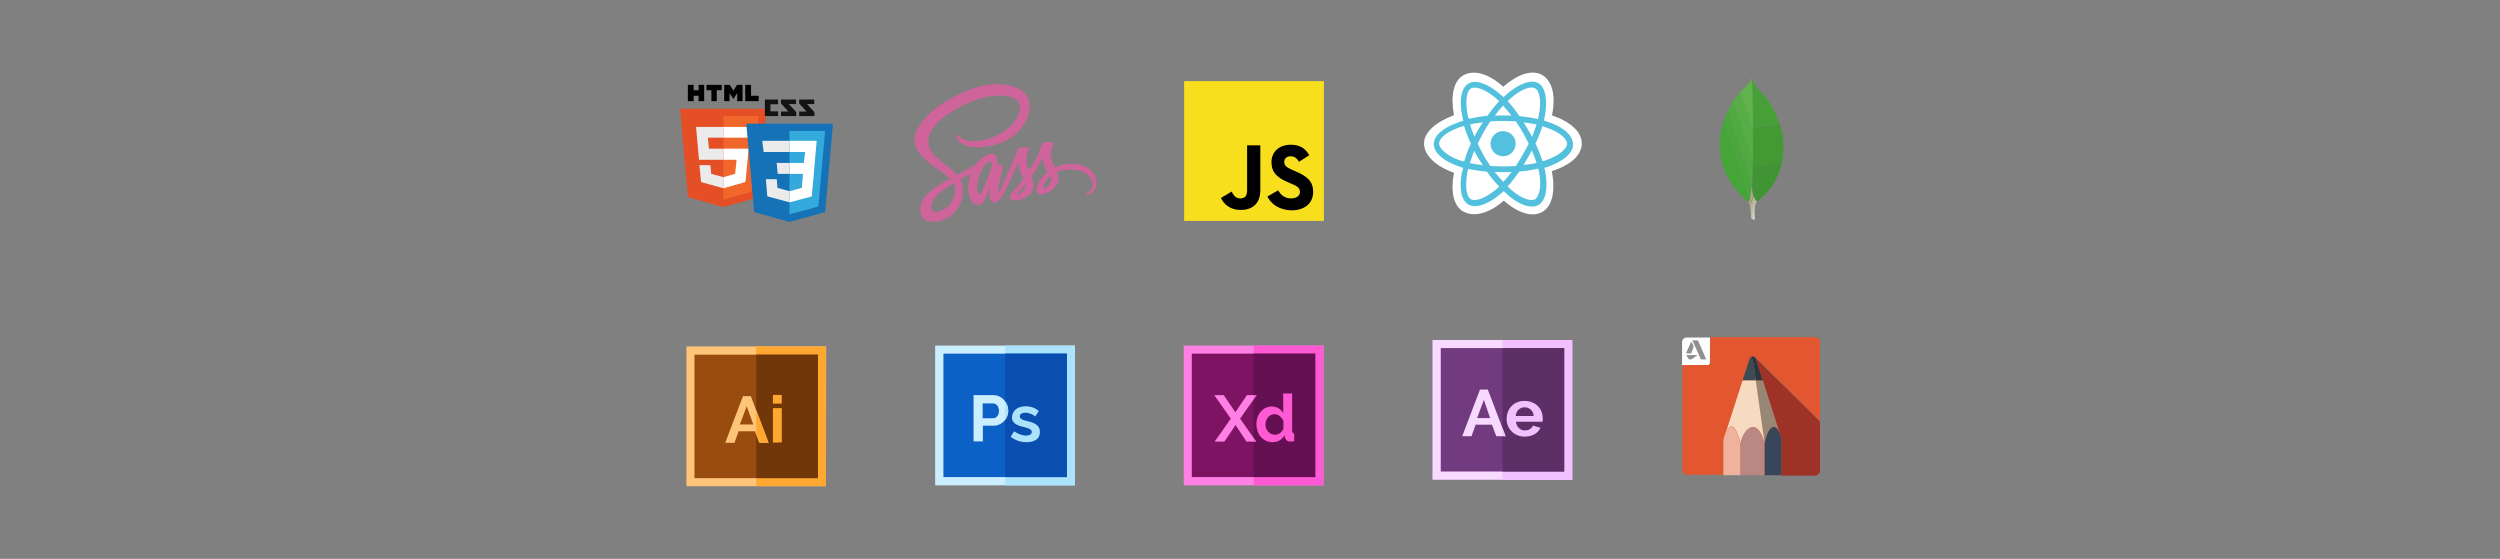 <?xml version="1.0" encoding="utf-8"?>
<!-- Generator: Adobe Illustrator 25.4.1, SVG Export Plug-In . SVG Version: 6.00 Build 0)  -->
<svg version="1.1" id="Layer_1" xmlns="http://www.w3.org/2000/svg" xmlns:xlink="http://www.w3.org/1999/xlink" x="0px" y="0px"
	 viewBox="0 0 1211 270.7" style="enable-background:new 0 0 1211 270.7;" xml:space="preserve">
<rect x="0" y="0" width="1211" height="270.7" fill="#808080" stroke="none"/>
<style type="text/css">
	.st0{fill-rule:evenodd;clip-rule:evenodd;fill:#439934;}
	.st1{fill-rule:evenodd;clip-rule:evenodd;fill:#45A538;}
	.st2{fill-rule:evenodd;clip-rule:evenodd;fill:#46A037;}
	.st3{fill-rule:evenodd;clip-rule:evenodd;fill:#409433;}
	.st4{fill-rule:evenodd;clip-rule:evenodd;fill:#4FAA41;}
	.st5{fill-rule:evenodd;clip-rule:evenodd;fill:#4AA73C;}
	.st6{fill-rule:evenodd;clip-rule:evenodd;fill:#57AE47;}
	.st7{fill-rule:evenodd;clip-rule:evenodd;fill:#60B24F;}
	.st8{fill-rule:evenodd;clip-rule:evenodd;fill:#A9AA88;}
	.st9{fill-rule:evenodd;clip-rule:evenodd;fill:#B6B598;}
	.st10{fill-rule:evenodd;clip-rule:evenodd;fill:#C2C1A7;}
	.st11{fill-rule:evenodd;clip-rule:evenodd;fill:#CECDB7;}
	.st12{fill-rule:evenodd;clip-rule:evenodd;fill:#DBDAC7;}
	.st13{fill-rule:evenodd;clip-rule:evenodd;fill:#EBE9DC;}
	.st14{fill:#F7DF1E;}
	.st15{fill:#FFFFFF;}
	.st16{fill:#53C1DE;}
	.st17{fill:#CF649A;}
	.st18{fill:#E44F26;}
	.st19{fill:#F1662A;}
	.st20{fill:#EBEBEB;}
	.st21{fill:#010101;}
	.st22{fill:#131313;}
	.st23{fill:#1572B6;}
	.st24{fill:#33A9DC;}
	.st25{fill:#F8D9FF;}
	.st26{fill:#F3C0FF;}
	.st27{fill:#723B7F;}
	.st28{fill:#5C3066;}
	.st29{fill:#FEC478;}
	.st30{fill:#FEA832;}
	.st31{fill:#994C0F;}
	.st32{fill:#713708;}
	.st33{fill:#CCEFFF;}
	.st34{fill:#ACE3FC;}
	.st35{fill:#0C61C6;}
	.st36{fill:#0A4EAF;}
	.st37{fill:#FF80E4;}
	.st38{fill:#FF5AD4;}
	.st39{fill:#7F1363;}
	.st40{fill:#661054;}
	.st41{fill:#E25730;}
	.st42{clip-path:url(#SVGID_00000138570230996198371910000008901515296817402271_);}
	.st43{fill:#9E3226;}
	.st44{fill:#293641;}
	.st45{fill:#3D4B55;}
	.st46{fill:#988775;}
	.st47{fill:#F7DBC0;}
	.st48{clip-path:url(#SVGID_00000183965609858283543530000003757125406715063735_);}
	.st49{fill:#394659;}
	.st50{clip-path:url(#SVGID_00000160893368659799023850000006258153188612244632_);}
	.st51{fill:#B98883;}
	.st52{clip-path:url(#SVGID_00000020386250790002292790000014039299001579077302_);}
	.st53{fill:#EFB39D;}
	.st54{fill:#8E8F8F;}
</style>
<g>
	<g>
		<path class="st0" d="M862,60c0.9,2.6,1.6,5.3,1.8,8.1c0.3,3.5,0.1,6.9-0.6,10.3c0,0.1-0.1,0.2-0.1,0.3c-0.2,0-0.4,0-0.7,0
			c-1.9,0.3-3.8,0.6-5.7,0.9c-2,0.3-3.9,0.6-5.9,0.9c-0.7,0.1-1.6,0-1.8,0.9h-0.1l0.1-5.7c0-4.6-0.1-9.1-0.1-13.7l0.9-0.1
			c1.5-0.2,2.9-0.5,4.4-0.7c1.8-0.3,3.6-0.5,5.3-0.8C860.5,60.2,861.3,60.1,862,60z"/>
		<path class="st1" d="M847.2,98c-0.9-0.8-2-1.6-2.8-2.5c-4.9-4.6-8.5-10.2-10.3-16.7c-0.5-1.8-0.8-3.7-0.9-5.6
			c-0.1-1.4-0.2-2.6-0.1-4c0.2-3.5,0.7-6.9,1.8-10.3l0.1-0.1c0.1,0.1,0.2,0.2,0.3,0.4c0.9,2.9,2,5.9,2.9,8.8
			c3,9.2,6.2,18.5,9.2,27.7c0.1,0.2,0.2,0.3,0.3,0.5C847.7,96.3,847.2,98,847.2,98z"/>
		<path class="st2" d="M862,60c-0.7,0.1-1.6,0.2-2.3,0.3c-1.8,0.3-3.6,0.5-5.3,0.8c-1.5,0.2-2.9,0.5-4.4,0.7l-0.9,0.1v-0.5
			c0-0.5-0.1-0.9-0.1-1.5c0-3.1-0.1-6.2-0.1-9.3c0-1.9-0.1-3.9-0.1-5.8c0-1.2,0-2.4-0.1-3.6c0-0.6-0.1-1.3-0.2-1.9
			c0-0.4,0-0.7,0-1.2c0.4,0.9,0.9,1.8,1.4,2.7c0.7,1.4,2,2.4,3,3.6C857.2,48.9,860.1,54.2,862,60z"/>
		<path class="st3" d="M849,81.4L849,81.4c0.4-0.9,1.3-0.8,1.9-0.9c2-0.3,3.9-0.6,5.9-0.9c1.9-0.3,3.8-0.6,5.7-0.9
			c0.2,0,0.4,0,0.7,0c-0.3,1.3-0.6,2.5-1,3.8c-0.5,1.4-1.2,2.7-1.8,4.1c-0.9,2-2.2,3.9-3.6,5.6c-1,1.3-2.3,2.5-3.5,3.7
			c-0.6,0.6-1.5,1.2-2.2,1.8l-0.2-0.1l-0.7-0.6l-0.7-1.6c-0.5-1.8-0.7-3.7-0.8-5.6v-0.3l0.1-1.4c0-0.4,0.1-0.9,0.1-1.4
			C848.9,84.8,849,83.1,849,81.4L849,81.4z"/>
		<path class="st4" d="M849,81.4c-0.1,1.7-0.1,3.4-0.2,5c0,0.4-0.1,0.9-0.1,1.4l-0.4,0.2c-0.9-2.8-1.9-5.7-2.8-8.4
			c-1.6-4.6-3-9.3-4.6-13.9c-1.3-3.8-2.5-7.4-3.8-11.2c-0.1-0.2-0.2-0.3-0.3-0.4l2.7-5.1c0.1,0.2,0.2,0.3,0.3,0.5
			c1.3,3.8,2.5,7.5,3.8,11.3c1.7,4.9,3.3,9.9,4.9,14.8c0.1,0.2,0.2,0.4,0.3,0.6l0.4-0.4C849.1,77.7,849.1,79.5,849,81.4z"/>
		<path class="st5" d="M836.7,54.1c0.1,0.1,0.3,0.3,0.3,0.4c1.3,3.8,2.5,7.4,3.8,11.2c1.6,4.6,3,9.3,4.6,13.9
			c0.9,2.8,1.9,5.6,2.8,8.4l0.4-0.2l-0.1,1.4l-0.1,0.3c-0.1,1.5-0.3,3-0.4,4.5c-0.1,0.7-0.3,1.5-0.4,2.2c-0.1-0.2-0.3-0.3-0.3-0.5
			c-3-9.2-6.2-18.5-9.2-27.7c-0.9-2.9-2-5.9-2.9-8.8c0-0.1-0.2-0.3-0.3-0.4C835.5,57.3,836,55.6,836.7,54.1z"/>
		<path class="st6" d="M849.1,75.8l-0.4,0.4c-0.1-0.2-0.2-0.4-0.3-0.6c-1.7-4.9-3.3-9.9-4.9-14.8c-1.3-3.8-2.5-7.5-3.8-11.3
			c-0.1-0.2-0.2-0.3-0.3-0.5l3.5-4.5c0.1,0.1,0.2,0.3,0.3,0.4c0.9,2.8,1.9,5.6,2.8,8.4c0.8,2.6,1.8,5.2,2.6,7.8
			c0.1,0.2,0.3,0.3,0.4,0.4v0.6C849.1,66.6,849.1,71.1,849.1,75.8z"/>
		<path class="st7" d="M849,61.5c-0.1-0.1-0.3-0.3-0.4-0.4c-0.8-2.6-1.8-5.2-2.6-7.8c-0.9-2.8-1.9-5.6-2.8-8.4
			c-0.1-0.2-0.2-0.3-0.3-0.4c1.2-1,2.2-2.2,3.4-3.3c1-0.9,1.9-1.9,1.9-3.4c0-0.1,0-0.1,0.1-0.3l0.3,0.7c0,0.4,0,0.7,0,1.2
			c0,0.6,0.1,1.3,0.2,1.9c0.1,1.2,0.1,2.4,0.1,3.6c0,1.9,0.1,3.9,0.1,5.8c0,3.1,0.1,6.2,0.1,9.3C849,60.5,849,61,849,61.5z"/>
		<path class="st8" d="M847.7,96.3c0.1-0.7,0.3-1.5,0.4-2.2c0.2-1.5,0.3-3,0.4-4.5l0,0l0,0c0,1.9,0.3,3.8,0.8,5.6
			c-0.1,0.1-0.2,0.2-0.3,0.4c-0.4,1.2-0.8,2.3-1.3,3.5c-0.1,0.2-0.2,0.3-0.3,0.4L847,98C847.2,98,847.7,96.3,847.7,96.3z"/>
		<path class="st9" d="M847.7,99.5c0.1-0.1,0.3-0.3,0.3-0.4c0.4-1.2,0.8-2.3,1.3-3.5c0.1-0.1,0.2-0.3,0.3-0.4l0.7,1.6
			c-0.1,0.2-0.3,0.4-0.4,0.6l-1.4,4c-0.1,0.2-0.2,0.3-0.4,0.4C848,101.8,847.7,99.5,847.7,99.5z"/>
		<path class="st10" d="M848,101.8c0.1-0.1,0.3-0.2,0.4-0.4l1.4-4c0.1-0.2,0.3-0.4,0.4-0.6l0.7,0.6c-0.3,0.3-0.5,0.7-0.4,1.2
			l-0.2,0.7c-0.1,0.1-0.2,0.2-0.3,0.3c-0.5,1.4-0.9,2.7-1.4,4.1c-0.1,0.2-0.2,0.3-0.3,0.4C848.2,103.3,848.1,102.5,848,101.8
			L848,101.8z"/>
		<path class="st11" d="M848.2,104.1c0.1-0.1,0.3-0.3,0.3-0.4c0.5-1.4,0.9-2.7,1.4-4.1c0-0.1,0.2-0.2,0.3-0.3l-0.3,3.1
			c-0.1,0.1-0.2,0.2-0.2,0.3c-0.3,0.9-0.6,1.8-0.9,2.7c-0.1,0.2-0.2,0.3-0.3,0.5c-0.1-0.1-0.2-0.2-0.2-0.3
			C848.2,105,848.2,104.6,848.2,104.1z"/>
		<path class="st12" d="M848.5,105.9c0.1-0.2,0.2-0.3,0.3-0.5c0.3-0.9,0.6-1.8,0.9-2.7c0-0.1,0.1-0.2,0.2-0.3v2.1l-0.7,1.8
			L848.5,105.9z"/>
		<path class="st13" d="M849.2,106.2l0.7-1.8l0.1,2.1L849.2,106.2z"/>
		<path class="st11" d="M850.4,98.5c-0.1-0.5,0.1-0.8,0.4-1.2l0.2,0.1L850.4,98.5z"/>
		<path class="st4" d="M848.6,89.6L848.6,89.6L848.6,89.6v-0.3C848.7,89.3,848.6,89.6,848.6,89.6z"/>
	</g>
	<g>
		<g>
			<polygon class="st14" points="573.6,39.3 641.3,39.3 641.3,107 573.6,107 			"/>
			<path d="M591.4,95.9l5.2-3.1c1,1.8,1.9,3.3,4.1,3.3c2.1,0,3.4-0.8,3.4-4V70.4h6.4v21.7c0,6.6-3.9,9.6-9.5,9.6
				C595.9,101.7,592.9,99,591.4,95.9 M613.9,95.2l5.2-3c1.4,2.2,3.1,3.9,6.3,3.9c2.6,0,4.3-1.3,4.3-3.1c0-2.2-1.7-3-4.6-4.2
				l-1.6-0.7c-4.6-2-7.6-4.4-7.6-9.6c0-4.8,3.6-8.4,9.3-8.4c4,0,7,1.4,9,5.1l-5,3.2c-1.1-2-2.3-2.7-4.1-2.7c-1.9,0-3,1.2-3,2.7
				c0,1.9,1.2,2.7,3.9,3.9l1.6,0.7c5.4,2.3,8.5,4.7,8.5,10c0,5.7-4.5,8.9-10.5,8.9C619.6,101.7,615.8,98.9,613.9,95.2"/>
		</g>
	</g>
	<g>
		<g>
			<path class="st15" d="M689.8,69.5c0,5.7,5.6,11,14.5,14.2c-1.7,8.9-0.3,16.1,4.6,18.8c5.1,2.8,12.5,0.9,19.5-5.3
				c6.9,6,13.8,8.2,18.6,5.5c5.1-2.8,6.5-10.5,4.7-19.8c9.2-3,14.5-7.7,14.5-13.5c0-5.6-5.6-10.5-14.4-13.5
				c1.9-9.6,0.2-16.6-4.8-19.6c-5-2.8-11.9-0.3-18.8,5.7c-7.3-6.4-14.2-8.4-19.4-5.5c-4.8,2.8-6.2,10.1-4.5,19.3
				C695.8,59,689.8,63.9,689.8,69.5z"/>
			<path class="st16" d="M750,59.1c-0.7-0.2-1.5-0.5-2.1-0.7c0.1-0.5,0.2-1,0.3-1.5c1.6-8,0.6-14.5-3-16.6c-3.5-2-9.2,0.1-15.2,5.2
				c-0.6,0.5-1.1,1-1.7,1.6c-0.3-0.3-0.7-0.7-1.1-1c-6.2-5.5-12.3-7.8-15.9-5.6c-3.5,2-4.6,8.1-3,15.7c0.1,0.8,0.3,1.5,0.5,2.3
				c-0.9,0.2-1.7,0.5-2.5,0.8c-7.2,2.5-11.8,6.4-11.8,10.5c0,4.3,5,8.4,12.4,10.9c0.6,0.2,1.2,0.3,1.8,0.6c-0.2,0.8-0.3,1.6-0.6,2.4
				c-1.4,7.4-0.3,13.4,3.2,15.4c3.6,2,9.7-0.1,15.7-5.3c0.5-0.5,0.9-0.8,1.4-1.2c0.6,0.6,1.2,1.1,1.8,1.7c5.7,5,11.5,7,15,5
				c3.6-2,4.8-8.4,3.3-16.2c-0.1-0.6-0.2-1.1-0.5-1.8c0.5-0.1,0.8-0.2,1.2-0.3c7.8-2.6,12.8-6.8,12.8-10.9
				C761.9,65.4,757.3,61.6,750,59.1L750,59.1z"/>
			<path class="st15" d="M748.3,77.8c-0.3,0.1-0.8,0.2-1.1,0.3c-0.9-2.7-2-5.6-3.4-8.6c1.4-2.8,2.5-5.7,3.3-8.4
				c0.7,0.2,1.4,0.5,2,0.7c6.3,2.1,10,5.4,10,7.8C759.1,72.1,755,75.6,748.3,77.8L748.3,77.8z M745.5,83.3c0.7,3.4,0.8,6.5,0.3,8.9
				c-0.5,2.1-1.2,3.6-2.1,4.3c-2.1,1.2-6.8-0.3-11.7-4.6c-0.6-0.5-1.1-1-1.7-1.6c1.9-2,3.7-4.6,5.7-7.2c3.3-0.3,6.4-0.8,9.1-1.4
				C745.2,82.3,745.4,82.8,745.5,83.3L745.5,83.3z M717.3,96.3c-2,0.7-3.7,0.8-4.8,0.2c-2.1-1.2-2.9-6-1.8-12.4
				c0.1-0.8,0.3-1.5,0.5-2.3c2.7,0.6,5.9,1,9.1,1.4c1.8,2.6,3.9,5.1,5.9,7.2c-0.5,0.5-0.8,0.8-1.2,1.1
				C722.3,93.8,719.7,95.3,717.3,96.3L717.3,96.3z M707.5,77.8c-3.3-1.1-6.1-2.6-7.9-4.3c-1.7-1.4-2.5-2.8-2.5-4
				c0-2.5,3.6-5.6,9.8-7.8c0.8-0.2,1.6-0.5,2.3-0.7c0.8,2.7,1.9,5.6,3.3,8.6c-1.4,2.9-2.5,6-3.3,8.7C708.7,78.1,708.1,78,707.5,77.8
				z M710.9,55.5c-1.2-6.5-0.5-11.5,1.7-12.7c2.3-1.2,7.3,0.6,12.6,5.3c0.3,0.3,0.7,0.6,1,0.9c-1.9,2-3.9,4.6-5.7,7.1
				c-3.2,0.3-6.3,0.8-9,1.4C711.1,56.8,711,56.1,710.9,55.5L710.9,55.5z M740.1,62.7c-0.7-1.1-1.4-2.3-2-3.4c2.1,0.2,4.3,0.7,6.2,1
				c-0.6,1.8-1.2,3.7-2.1,5.9C741.4,65,740.7,63.8,740.1,62.7L740.1,62.7z M728.1,51.2c1.4,1.5,2.6,3,4,4.8c-2.6-0.1-5.4-0.1-8,0
				C725.4,54.2,726.8,52.5,728.1,51.2L728.1,51.2z M716.1,62.7c-0.7,1.1-1.2,2.3-1.9,3.5c-0.8-1.9-1.6-4-2.1-5.9
				c1.9-0.5,4-0.8,6.2-1C717.5,60.4,716.9,61.6,716.1,62.7z M718.3,80c-2.1-0.2-4.4-0.6-6.3-1c0.6-1.9,1.4-3.9,2.1-6
				c0.6,1.1,1.2,2.4,1.9,3.5C716.9,77.8,717.5,78.9,718.3,80z M728.2,88.1c-1.4-1.4-2.7-3-4.2-4.8c1.2,0,2.6,0.1,4,0.1
				s2.7,0,4.2-0.1C730.8,85.1,729.5,86.8,728.2,88.1z M742,72.9c0.9,2,1.7,4.2,2.3,6c-1.9,0.5-4.2,0.8-6.3,1c0.7-1.1,1.4-2.3,2-3.4
				C740.7,75.4,741.4,74.2,742,72.9L742,72.9z M737.5,75.1c-1,1.8-2,3.5-3.2,5.3c-2,0.1-4.2,0.2-6.2,0.2s-4.2-0.1-6.2-0.2
				c-1.1-1.7-2.3-3.4-3.3-5.3c-1-1.8-1.9-3.6-2.8-5.5c0.9-1.8,1.8-3.6,2.8-5.5l0,0c1-1.8,2.1-3.5,3.3-5.3c2-0.1,4.2-0.2,6.2-0.2
				s4.2,0.1,6.2,0.2c1.1,1.7,2.3,3.4,3.3,5.3c1,1.8,2,3.5,2.9,5.5C739.6,71.5,738.5,73.3,737.5,75.1L737.5,75.1z M743.6,42.8
				c2.3,1.2,3.2,6.6,1.7,13.5c-0.1,0.5-0.2,0.9-0.3,1.4c-2.8-0.7-5.9-1.1-9-1.5c-1.8-2.6-3.7-5.1-5.7-7.2c0.5-0.5,1-0.9,1.6-1.5
				C736.7,43.3,741.4,41.5,743.6,42.8L743.6,42.8z"/>
			<path class="st16" d="M728.1,63.5c3.3,0,6.1,2.7,6.1,6.1c0,3.3-2.7,6.1-6.1,6.1S722,73,722,69.6C722,66.3,724.7,63.5,728.1,63.5"
				/>
		</g>
	</g>
	<g>
		<path class="st17" d="M519.1,79.3c-3.2,0-5.8,0.8-8,1.8c-0.8-1.7-1.7-3-1.8-4.2s-0.4-2-0.1-3.5c0.1-1.4,1.1-3.5,1.1-3.8
			c0-0.1-0.1-0.9-2-0.9c-1.8,0-3.3,0.4-3.5,0.8c-0.1,0.5-0.5,1.6-0.8,2.6c-0.3,1.6-3.5,7.4-5.4,10.4c-0.7-1.2-1.2-2.2-1.2-3
			c-0.1-1.2-0.4-2-0.1-3.5c0.1-1.4,1.1-3.5,1.1-3.8c0-0.1-0.1-0.9-2-0.9c-1.8,0-3.3,0.4-3.5,0.8c-0.1,0.5-0.4,1.6-0.8,2.6
			c-0.4,1.1-4.7,10.8-5.8,13.3c-0.5,1.3-1.1,2.4-1.4,3c-0.4,0.7,0,0,0,0.1c-0.3,0.5-0.5,0.9-0.5,0.9l0,0c-0.3,0.4-0.5,0.8-0.7,0.8
			s-0.3-1.2,0-2.8c0.7-3.3,2.2-8.5,2.2-8.8c0-0.1,0.3-1.1-1.1-1.4c-1.3-0.5-1.7,0.3-1.8,0.3s-0.1,0.3-0.1,0.3s1.4-5.9-2.6-5.9
			c-2.6,0-6,2.8-7.9,5.4c-1.1,0.7-3.4,1.8-5.9,3.3c-0.9,0.5-2,1.1-2.9,1.6l-0.1-0.3c-5-5.3-14.2-9.1-13.8-16.2
			c0.1-2.6,1.1-9.5,17.6-17.6c13.5-6.7,24.5-4.9,26.3-0.8c2.6,5.9-5.8,16.8-20,18.4c-5.4,0.7-8.2-1.4-8.9-2.2s-0.8-0.8-1.2-0.7
			c-0.4,0.3-0.1,0.9,0,1.4c0.4,1.1,2.1,3,5.1,3.9c2.6,0.8,8.9,1.3,16.6-1.6c8.5-3.3,15.2-12.5,13.3-20.2s-15-10.4-27.2-6
			c-7.4,2.6-15.2,6.7-20.9,12c-6.7,6.3-7.9,11.8-7.4,14.1c1.6,8.2,12.9,13.5,17.4,17.5c-0.3,0.1-0.4,0.3-0.7,0.4
			c-2.2,1.1-10.8,5.7-13,10.4c-2.4,5.4,0.4,9.2,2.2,9.7c5.8,1.6,11.7-1.3,15-6c3.2-4.7,2.8-10.9,1.3-13.8v-0.1l1.7-1.1
			c1.2-0.7,2.2-1.3,3.3-1.8c-0.5,1.4-0.9,3.3-1.2,5.9c-0.3,3,1.1,7,2.6,8.5c0.8,0.7,1.6,0.7,2.1,0.7c2,0,2.8-1.6,3.7-3.4
			c1.2-2.4,2.2-5,2.2-5s-1.3,7.2,2.2,7.2c1.3,0,2.6-1.7,3.2-2.5l0,0c0,0,0,0,0.1-0.1c0.1-0.3,0.3-0.4,0.3-0.4l0,0
			c0.5-0.9,1.7-3,3.4-6.4c2.2-4.5,4.3-9.9,4.3-9.9s0.3,1.3,0.8,3.5c0.4,1.3,1.2,2.8,1.8,4.2c-0.5,0.8-0.8,1.2-0.8,1.2l0,0
			c-0.4,0.5-0.9,1.2-1.3,1.7c-1.7,2.1-3.9,4.5-4.2,5.3c-0.4,0.8-0.3,1.4,0.4,2c0.5,0.4,1.3,0.4,2.2,0.4c1.6-0.1,2.8-0.5,3.3-0.8
			c0.9-0.3,1.8-0.8,2.8-1.4c1.7-1.3,2.8-3.2,2.6-5.5c0-1.3-0.5-2.6-1.1-3.9c0.1-0.3,0.3-0.4,0.5-0.7c2.8-3.9,4.9-8.4,4.9-8.4
			s0.3,1.3,0.8,3.5c0.4,1.2,1.1,2.4,1.6,3.5c-2.6,2.1-4.2,4.5-4.7,6.2c-1.1,2.9-0.3,4.3,1.3,4.6c0.7,0.1,1.7-0.1,2.4-0.5
			c0.9-0.3,2-0.8,3-1.6c1.7-1.3,3.4-3,3.3-5.5c0-1.1-0.4-2.2-0.8-3.3c2.2-0.9,5-1.4,8.5-1.1c7.8,0.9,9.2,5.8,8.9,7.8s-2,3.2-2.5,3.4
			c-0.5,0.4-0.7,0.4-0.7,0.7c0.1,0.4,0.3,0.4,0.8,0.3c0.7-0.1,4.1-1.7,4.2-5.4C531.7,84.5,527.1,79.3,519.1,79.3z M459.7,99.4
			c-2.5,2.8-6.2,3.8-7.6,2.9c-1.7-0.9-1.1-5.1,2.1-8c2-1.8,4.3-3.4,6-4.5c0.4-0.3,0.9-0.5,1.6-0.9c0.1-0.1,0.1-0.1,0.1-0.1
			c0.1-0.1,0.3-0.1,0.4-0.3C463.4,92.8,462.3,96.5,459.7,99.4z M478.2,86.8c-0.9,2.1-2.8,7.8-3.9,7.4c-0.9-0.3-1.6-4.5-0.1-8.7
			c0.7-2.1,2.1-4.6,3-5.5c1.4-1.6,2.9-2.1,3.3-1.4C481,79.3,478.9,85.3,478.2,86.8z M493.6,94.1c-0.4,0.1-0.8,0.4-0.9,0.3
			c-0.1-0.1,0.1-0.4,0.1-0.4s2-2.1,2.6-3c0.4-0.5,0.9-1.2,1.4-2v0.3C497.2,91.8,494.8,93.4,493.6,94.1z M505.6,91.4
			c-0.3-0.3-0.3-0.8,0.7-2.9c0.4-0.8,1.2-2.1,2.6-3.4c0.1,0.5,0.3,1.1,0.3,1.4C509.1,89.7,506.9,90.9,505.6,91.4z"/>
	</g>
	<g>
		<g>
			<g>
				<polygon class="st18" points="333.2,95.5 329.4,52.7 371.3,52.7 367.5,95.5 350.4,100.3 				"/>
				<polygon class="st19" points="350.4,96.7 364.2,92.8 367.5,56.2 350.4,56.2 				"/>
				<polygon class="st20" points="350.4,72 343.4,72 342.9,66.7 350.4,66.7 350.4,61.5 350.4,61.5 337.2,61.5 337.3,62.9 
					338.6,77.4 350.4,77.4 				"/>
				<polygon class="st20" points="350.4,85.8 350.4,85.8 344.5,84.2 344.1,80 341.3,80 338.8,80 339.6,88.2 350.4,91.2 350.4,91.2 
									"/>
				<polygon class="st21" points="333.2,41.1 336,41.1 336,43.7 338.4,43.7 338.4,41.1 341.1,41.1 341.1,49 338.4,49 338.4,46.4 
					336,46.4 336,49 333.2,49 				"/>
				<polygon class="st21" points="344.6,43.7 342.2,43.7 342.2,41.1 349.6,41.1 349.6,43.7 347.2,43.7 347.2,49 344.6,49 				"/>
				<polygon class="st21" points="350.8,41.1 353.5,41.1 355.3,43.9 357,41.1 359.7,41.1 359.7,49 357.1,49 357.1,45.1 355.3,47.9 
					355.2,47.9 353.4,45.1 353.4,49 350.8,49 				"/>
				<polygon class="st21" points="361,41.1 363.8,41.1 363.8,46.4 367.5,46.4 367.5,49 361,49 				"/>
				<polygon class="st15" points="350.4,72 350.4,77.4 356.8,77.4 356.1,84.2 350.4,85.8 350.4,91.2 361,88.2 361.2,87.3 
					362.5,73.5 362.6,72 361.2,72 				"/>
				<polygon class="st15" points="350.4,61.5 350.4,64.7 350.4,66.7 350.4,66.7 363,66.7 363,66.7 363,66.7 363.1,65.5 363.3,62.9 
					363.4,61.5 				"/>
			</g>
			<g transform="translate(26.008 5.817)">
				<path class="st22" d="M368.4,44.6h-3.5l3.6,3.9v1.9h-7.4v-2.2h3.6l-3.6-3.9v-1.9h7.3V44.6z M359.6,44.6h-3.5l3.6,3.9v1.9h-7.4
					v-2.2h3.6l-3.6-3.9v-1.9h7.3V44.6z M350.9,44.7h-3.7v3.4h3.7v2.3h-6.4v-8h6.4V44.7z"/>
				<polygon class="st23" points="339.3,96.9 335.5,54.1 377.5,54.1 373.7,96.9 356.4,101.7 				"/>
				<polygon class="st24" points="356.4,98 370.4,94.2 373.7,57.6 356.4,57.6 				"/>
				<g transform="translate(6.274 16.198)">
					<polygon class="st15" points="350.2,56.9 357.1,56.9 357.7,51.6 350.2,51.6 350.2,46.2 350.2,46.2 363.3,46.2 363.2,47.6 
						361.9,62.2 350.2,62.2 					"/>
					<polygon class="st20" points="350.2,70.6 350.2,70.6 344.3,69 344,64.8 341.2,64.8 338.7,64.8 339.4,73.1 350.2,76 350.2,76 
											"/>
					<polygon class="st15" points="356.7,61.9 356.1,69 350.2,70.6 350.2,76 361,73.1 361,72.2 362,61.9 					"/>
					<polygon class="st20" points="350.2,46.2 350.2,49.5 350.2,51.5 350.2,51.6 337.6,51.6 337.6,51.6 337.6,51.6 337.5,50.4 
						337.1,47.6 337,46.2 					"/>
					<polygon class="st20" points="350.2,56.9 350.2,60.2 350.2,62.2 350.2,62.2 344.5,62.2 344.5,62.2 344.5,62.2 344.3,61 
						344.1,58.3 343.9,56.9 					"/>
				</g>
			</g>
		</g>
	</g>
	<g>
		<g>
			<path class="st25" d="M761.6,232.4h-67.7v-67.7h67.7V232.4z"/>
			<path class="st26" d="M761.6,232.4h-33.8v-67.7h33.8V232.4z"/>
			<path class="st27" d="M757.7,228.4h-59.8v-59.8h59.8V228.4z"/>
			<path class="st28" d="M757.7,228.4h-29.9v-59.8h29.9V228.4z"/>
			<path class="st25" d="M716.9,188.7h3.8l8.6,22.6h-4.5l-2.1-5.6h-7.9l-2,5.6h-4.5L716.9,188.7z M721.8,202.5l-3-8.8l-3.3,8.8
				H721.8z"/>
			<g>
				<path class="st26" d="M738.6,211.5c-5.3,0-8.8-3.9-8.8-8.6c0-4.2,2.8-8.7,8.8-8.7c4.2,0,8.7,2.8,8.7,8.6c0,0.2,0,1.2-0.1,1.5
					h-12.9c0.1,0.7,0.8,4.2,4.4,4.2c2.4,0,3.6-1.6,3.9-2.3l3.6,1C745.7,208.5,743.6,211.5,738.6,211.5z M742.9,201.5
					c-0.2-2.7-2.1-4.2-4.4-4.2c-2.3,0-4.1,1.7-4.3,4.2H742.9z"/>
				<polygon class="st26" points="727.8,207.4 727.8,211.3 729.3,211.3 				"/>
			</g>
		</g>
	</g>
	<g>
		<g>
			<path class="st29" d="M400.1,235.5h-67.6v-67.7h67.7L400.1,235.5L400.1,235.5z"/>
			<path class="st30" d="M400.1,235.5h-33.8v-67.7h33.8C400.1,167.8,400.1,235.5,400.1,235.5z"/>
			<path class="st31" d="M396.2,231.6h-59.8v-59.8h59.8V231.6z"/>
			<path class="st32" d="M396.2,231.6h-29.9v-59.8h29.9C396.2,171.8,396.2,231.6,396.2,231.6z"/>
			<path class="st29" d="M359.9,191.9h3.8l8.6,22.6h-4.5l-2.1-5.6h-7.9l-2,5.6h-4.5L359.9,191.9z M364.9,205.6l-3.2-8.8l-3.3,8.8
				H364.9z"/>
			<g>
				<path class="st30" d="M374.4,195.5v-4.2h4.3v4.2H374.4z M374.4,214.4v-16.7h4.3v16.6L374.4,214.4L374.4,214.4z"/>
				<polygon class="st30" points="366.3,198.5 366.3,210.3 367.8,214.4 372.3,214.4 				"/>
			</g>
		</g>
	</g>
	<g>
		<g>
			<path class="st33" d="M520.7,235.1H453v-67.7h67.7V235.1z"/>
			<path class="st34" d="M520.7,235.1h-33.8v-67.7h33.8V235.1z"/>
			<path class="st35" d="M516.8,231.1H457v-59.8h59.8V231.1z"/>
			<path class="st36" d="M516.8,231.1h-29.9v-59.8h29.9V231.1z"/>
			<path class="st33" d="M471.6,214v-22.6h9.6c4.4,0,7.2,4.1,7.2,7.4c0,4.1-3.2,7.4-7,7.4h-5.3v7.6h-4.5V214z M476,202.6h5.1
				c1.6,0,2.8-1.5,2.8-3.6c0-1.9-1.1-3.6-3-3.6H476C476,195.4,476,202.6,476,202.6z"/>
			<g>
				<path class="st34" d="M497.2,214.2c-3.8,0-6.5-1.7-7.6-2.6l1.6-2.7c1,0.7,3.4,2.1,5.9,2.1c1.6,0,2.7-0.7,2.7-1.8
					c0-1.5-2.4-1.9-3.6-2.3c-1.1-0.3-6-1-6-4.6c0-3.5,3-5.5,6.5-5.5c3.6,0,5.6,1.5,6.5,2.3l-1.7,2.6c-0.9-0.7-2.7-1.8-4.9-1.8
					c-1.6,0-2.6,0.7-2.6,1.9c0,1.5,2.7,1.9,3.3,2.1c1.1,0.3,6.4,1.1,6.4,5C504,213.6,499.4,214.2,497.2,214.2z"/>
				<path class="st34" d="M486.9,194.4v9.1c0.9-1.2,1.5-2.9,1.5-4.6C488.3,197.4,487.9,195.7,486.9,194.4z"/>
			</g>
		</g>
	</g>
	<g>
		<path class="st37" d="M641.1,235.1h-67.7v-67.7h67.7V235.1z"/>
		<path class="st38" d="M641.1,235.1h-33.8v-67.7h33.8V235.1z"/>
		<path class="st39" d="M637.1,231.1h-59.8v-59.8h59.8V231.1z"/>
		<path class="st40" d="M637.1,231.1h-29.9v-59.8h29.9V231.1z"/>
		<path class="st37" d="M592.8,191.4l5.6,8.3l5.6-8.3h4.7l-8,11.4l7.8,11.1h-4.7l-5.3-8l-5.4,8h-4.7l7.8-11.1l-8-11.4H592.8z"/>
		<g>
			<path class="st38" d="M616.5,214.2c-4.9,0-7.9-4.1-7.9-8.7c0-5.2,3.5-8.6,7.4-8.6c3.4,0,5.1,2.3,5.6,3.2v-9.5h4.3v18.3
				c0,0.5,0.7,1.2,1,1.2v3.6c-0.8,0.1-1.4,0.2-1.8,0.2c-3,0-2.8-3.2-2.8-3.2C621.6,212.1,619.8,214.2,616.5,214.2z M617.6,210.6
				c2.7,0,3.8-2.4,4.1-2.8v-3.9c-0.2-0.5-1.7-3.3-4.3-3.3c-2.9,0-4.4,2.8-4.4,5.1C613,208.1,614.8,210.6,617.6,210.6z"/>
			<polygon class="st38" points="607.2,191.4 607.2,193.5 608.7,191.4 			"/>
			<polygon class="st38" points="607.2,214 608.5,214 607.2,212.2 			"/>
		</g>
	</g>
	<g id="surface1">
		<path class="st15" d="M828.3,175.8v-12.3H817c-1.2,0-2.2,1-2.2,2.2V177h12.3C827.8,177,828.3,176.4,828.3,175.8"/>
		<path class="st41" d="M863,212.8c-0.3-1.4-0.7-2.6-1.1-3.5l-8-25.1l-3.2-10c-0.2-0.6-0.5-1.1-0.7-1.4c16.2,16,25.8,25.5,31.6,31.2
			v-38.5c0-1.2-1-2.2-2.2-2.2h-51v12.3c0,0.7-0.5,1.2-1.2,1.2h-12.3v51c0,1.2,1,2.2,2.2,2.2h46v-0.1"/>
		<g>
			<defs>
				<rect id="SVGID_1_" x="849.9" y="173" width="31.6" height="57.2"/>
			</defs>
			<clipPath id="SVGID_00000085930428653217907640000016569136255797036977_">
				<use xlink:href="#SVGID_1_"  style="overflow:visible;"/>
			</clipPath>
			<g style="clip-path:url(#SVGID_00000085930428653217907640000016569136255797036977_);">
				<path class="st43" d="M881.6,228v-23.8c-5.7-5.6-15.3-15.2-31.6-31.2c0.3,0.3,0.5,0.7,0.7,1.4l3.2,10l8,25.1
					c0.4,0.9,0.8,2.1,1.1,3.5v17.4h16.4C880.6,230.2,881.6,229.2,881.6,228"/>
			</g>
		</g>
		<path class="st44" d="M850.7,174.4l3.2,10h-3.4c0,0-0.9-9.6-2.2-11.4c0.5-0.4,1.1-0.5,1.6,0c0,0,0.1,0.1,0.1,0.1
			C850.3,173.3,850.5,173.7,850.7,174.4"/>
		<path class="st45" d="M850.5,184.3h-6.4l3.2-10c0.2-0.5,0.5-1.1,1-1.5C849.6,174.7,850.5,184.3,850.5,184.3"/>
		<path class="st46" d="M853.9,184.3l8,25.1c-2.3-5.1-5.5-2.4-7.1,5.4l-4.3-30.5"/>
		<path class="st47" d="M850.5,184.3l4.3,30.5c-3.3-12.8-9.8-8.1-11.7,0c-3.2-12.6-6-8-7.4-4.4l8.4-26.1"/>
		<g>
			<defs>
				<rect id="SVGID_00000151528907717010012320000012552842444422915227_" x="854.7" y="206.6" width="8.4" height="23.6"/>
			</defs>
			<clipPath id="SVGID_00000016753475714179545400000014814649693473529529_">
				<use xlink:href="#SVGID_00000151528907717010012320000012552842444422915227_"  style="overflow:visible;"/>
			</clipPath>
			<g style="clip-path:url(#SVGID_00000016753475714179545400000014814649693473529529_);">
				<path class="st49" d="M863,212.9v17.3h-8.3v-15.4c1.7-7.8,4.9-10.5,7.1-5.4C862.3,210.3,862.7,211.5,863,212.9"/>
			</g>
		</g>
		<g>
			<defs>
				<rect id="SVGID_00000111902732599876012820000017950687961445217449_" x="843" y="206.6" width="12.1" height="23.6"/>
			</defs>
			<clipPath id="SVGID_00000057114335972449342970000013851867176807283129_">
				<use xlink:href="#SVGID_00000111902732599876012820000017950687961445217449_"  style="overflow:visible;"/>
			</clipPath>
			<g style="clip-path:url(#SVGID_00000057114335972449342970000013851867176807283129_);">
				<path class="st51" d="M854.7,214.8v15.4H843v-15.4C844.9,206.7,851.4,202,854.7,214.8"/>
			</g>
		</g>
		<g>
			<defs>
				<rect id="SVGID_00000123439820650086074030000000526218193312596385_" x="834.6" y="206.3" width="8.8" height="24"/>
			</defs>
			<clipPath id="SVGID_00000033369777058271357730000017000655858908233358_">
				<use xlink:href="#SVGID_00000123439820650086074030000000526218193312596385_"  style="overflow:visible;"/>
			</clipPath>
			<g style="clip-path:url(#SVGID_00000033369777058271357730000017000655858908233358_);">
				<path class="st53" d="M843,214.8v15.4h-8.2v-17.2c0,0,0.3-1.2,0.8-2.6l0-0.1C837,206.8,839.8,202.2,843,214.8"/>
			</g>
		</g>
		<path class="st54" d="M822.5,164.9h-2.7l4.1,9.2h2.6L822.5,164.9z"/>
		<path class="st54" d="M816.7,171.2l2.5-5.8l1.1,2v1l-1.1,2.8"/>
		<path class="st54" d="M819.3,174.1l3.1-2.1h-5.6l1.3,2.1H819.3z"/>
	</g>
</g>
</svg>

